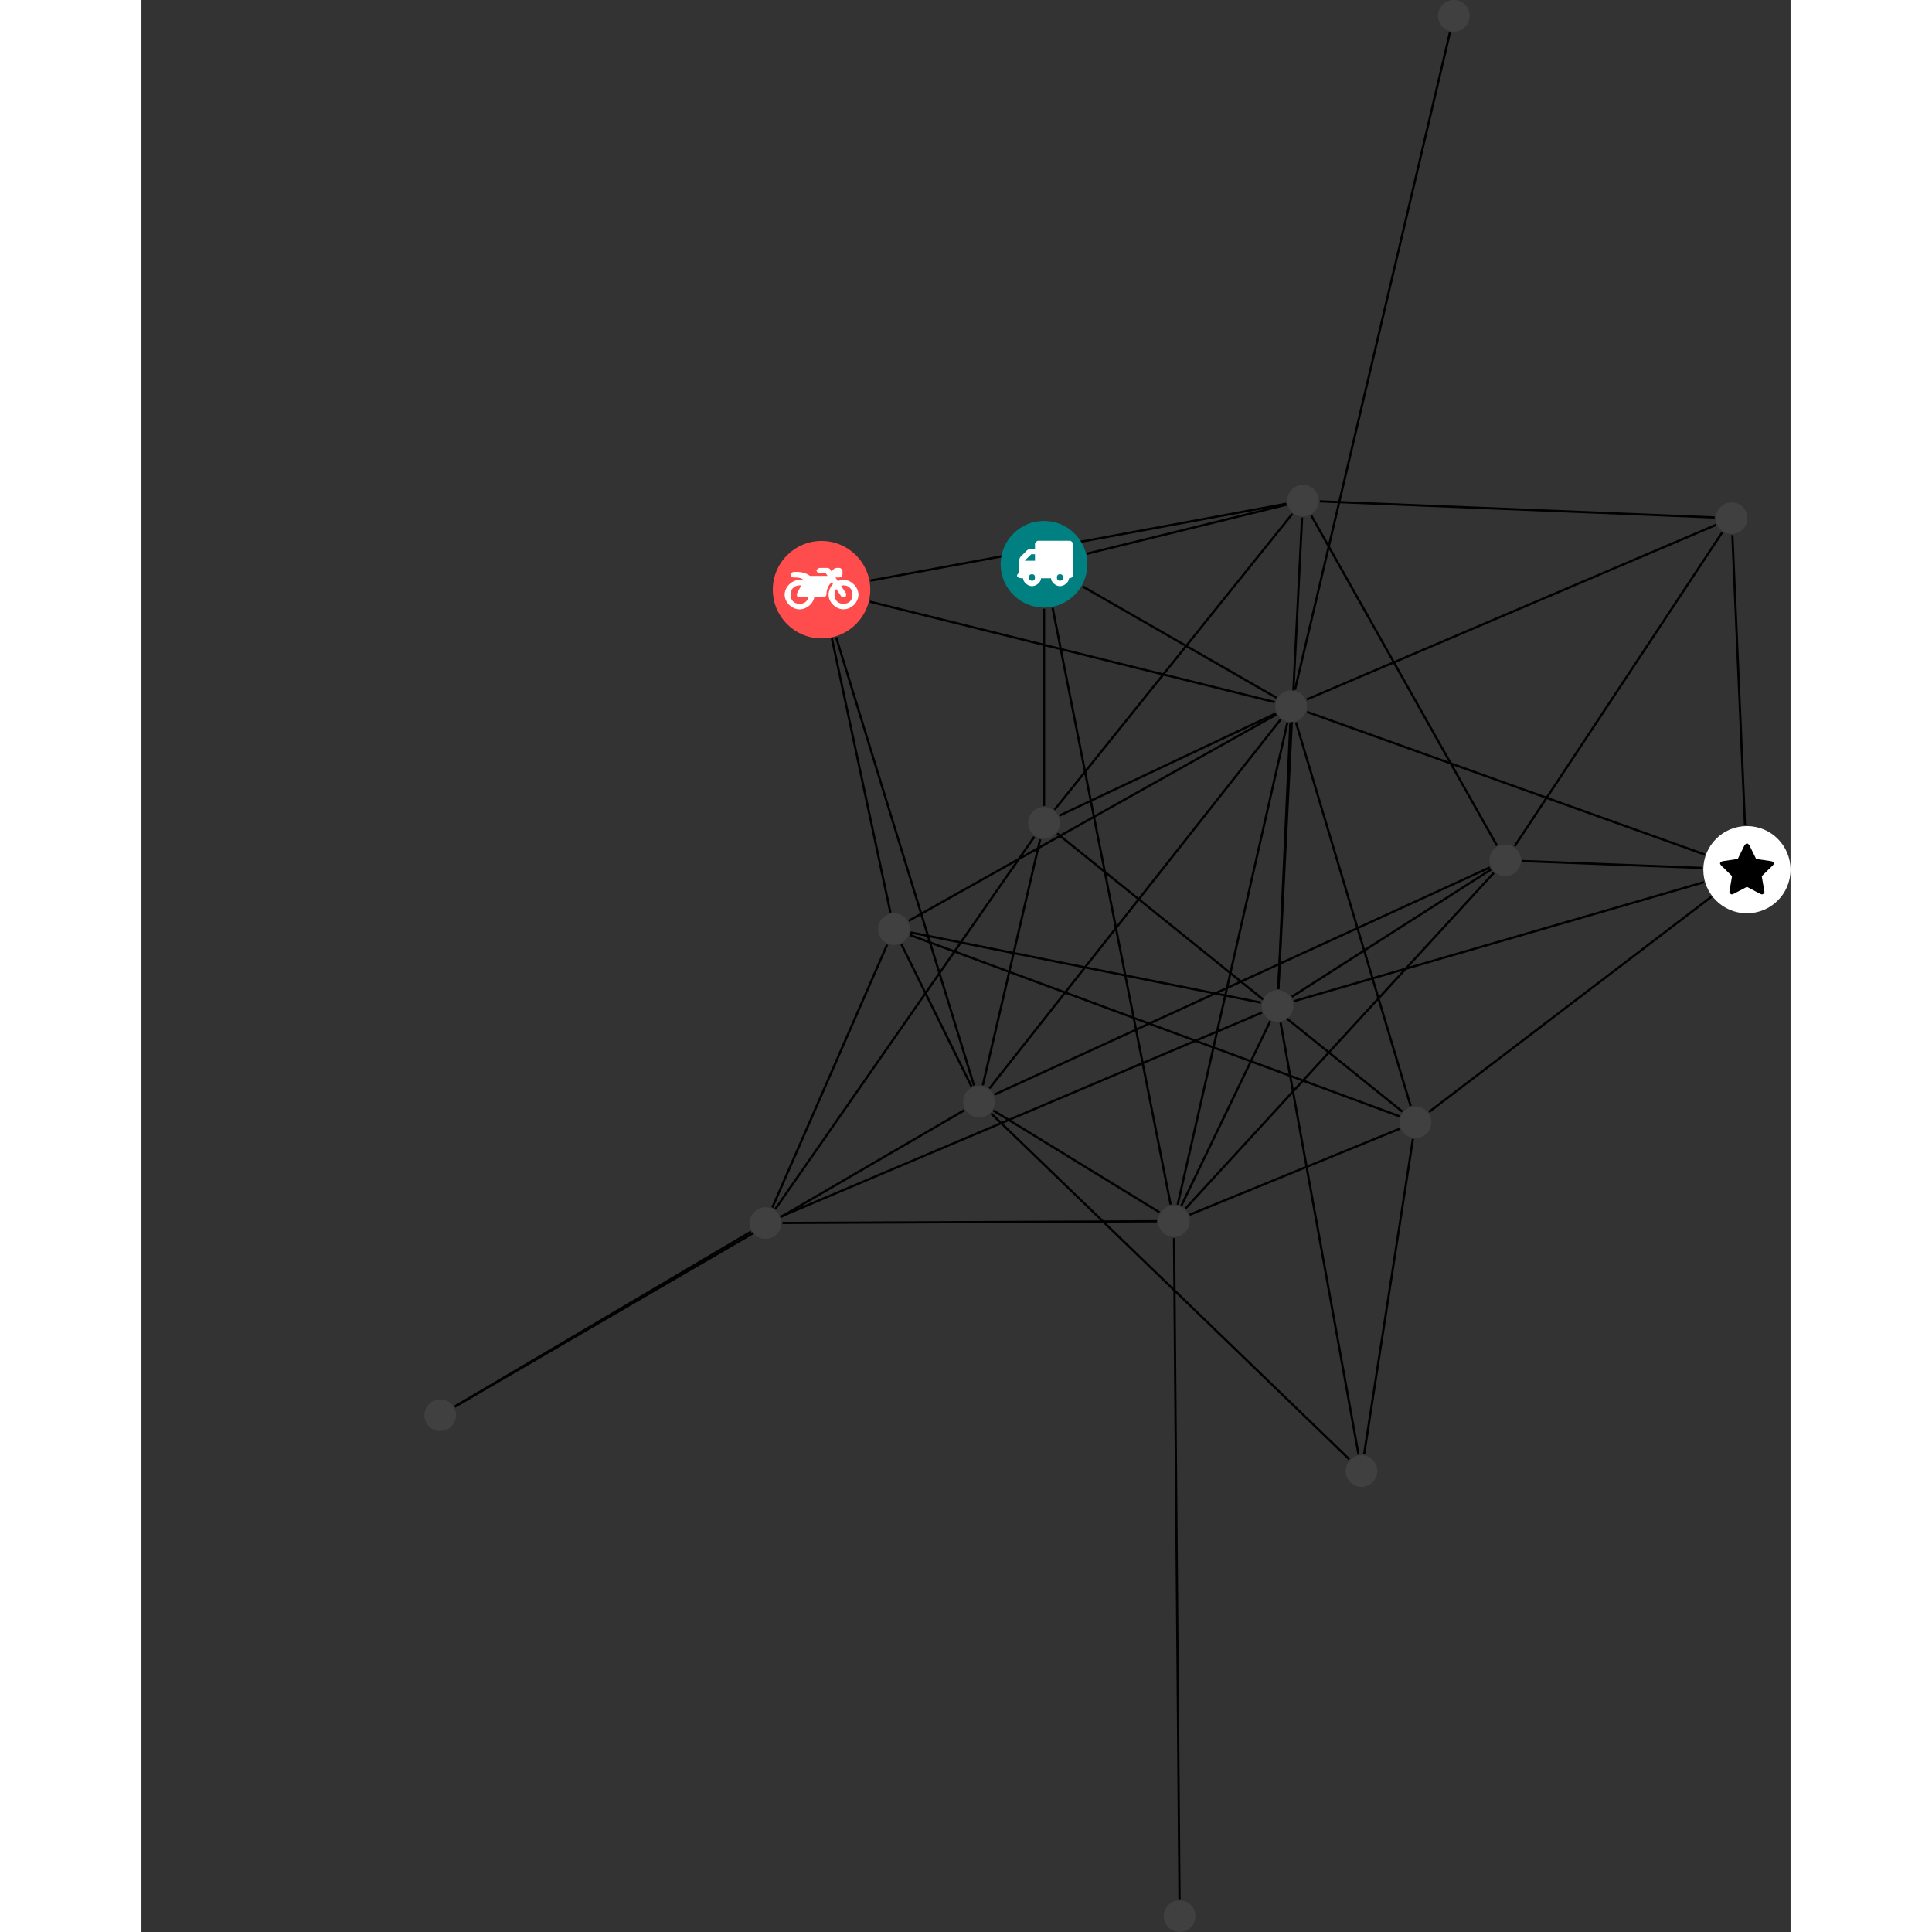 <?xml version="1.0" encoding="UTF-8"?>
<svg xmlns="http://www.w3.org/2000/svg" xmlns:xlink="http://www.w3.org/1999/xlink" width="344.432pt" height="344.432pt" viewBox="-50.439 0.000 293.994 344.432" version="1.1">
<rect x="-50.439" y="0.000" width="293.994" height="344.432" fill="#333333" stroke="none"/>
<defs>
<g>
<symbol overflow="visible" id="glyph0-0">
<path style="stroke:none;" d="M 1.422 -0.75 L 1.422 -7.922 L 3.562 -7.922 L 3.562 -0.891 L 1.422 -0.891 Z M 0.625 0 L 4.531 0 L 4.531 -8.812 L 0.438 -8.812 L 0.438 0 Z M 0.625 0 "/>
</symbol>
<symbol overflow="visible" id="glyph0-1">
<path style="stroke:none;" d="M 3.375 -0.844 C 3.375 -0.453 3.234 -0.266 2.844 -0.266 C 2.469 -0.266 2.297 -0.453 2.297 -0.844 C 2.297 -1.219 2.469 -1.422 2.844 -1.422 C 3.234 -1.422 3.375 -1.219 3.375 -0.844 Z M 1.594 -3.688 L 1.594 -3.859 C 1.594 -3.875 1.578 -3.875 1.594 -3.891 L 2.688 -4.969 C 2.703 -5 2.656 -4.984 2.688 -4.984 L 3.375 -4.984 L 3.375 -3.828 L 1.594 -3.828 Z M 8.359 -0.844 C 8.359 -0.453 8.219 -0.266 7.828 -0.266 C 7.453 -0.266 7.281 -0.453 7.281 -0.844 C 7.281 -1.219 7.453 -1.422 7.828 -1.422 C 8.219 -1.422 8.359 -1.219 8.359 -0.844 Z M 10.141 -6.891 C 10.141 -7.094 9.812 -7.391 9.609 -7.391 L 3.922 -7.391 C 3.719 -7.391 3.375 -7.094 3.375 -6.891 L 3.375 -5.969 L 2.672 -5.969 C 2.469 -5.969 2.078 -5.812 1.938 -5.672 L 0.844 -4.578 C 0.531 -4.266 0.531 -3.734 0.531 -3.328 L 0.531 -1.688 C 0.516 -1.688 0.172 -1.391 0.172 -1.203 C 0.172 -0.781 0.781 -0.703 1.062 -0.703 L 1.25 -0.703 C 1.25 -0.047 2.062 0.703 2.844 0.703 C 3.641 0.703 4.453 -0.047 4.453 -0.703 L 6.234 -0.703 C 6.234 -0.047 7.047 0.703 7.828 0.703 C 8.625 0.703 9.438 -0.047 9.438 -0.703 C 9.547 -0.703 10.141 -0.781 10.141 -1.203 Z M 10.141 -6.891 "/>
</symbol>
<symbol overflow="visible" id="glyph0-2">
<path style="stroke:none;" d="M 12.969 -2.906 C 12.844 -3.984 11.859 -5.016 10.781 -5.219 C 10.234 -5.328 9.703 -5.219 9.328 -5.031 L 8.875 -5.688 L 9.609 -5.688 C 9.812 -5.688 10.141 -5.984 10.141 -6.188 L 10.141 -6.891 C 10.141 -7.094 9.812 -7.391 9.609 -7.391 L 9.047 -7.391 C 8.969 -7.391 8.734 -7.312 8.656 -7.25 L 8.188 -6.766 L 7.891 -7.203 C 7.828 -7.281 7.594 -7.391 7.484 -7.391 L 6.078 -7.391 C 5.906 -7.391 5.547 -7.125 5.516 -6.953 C 5.484 -6.734 5.828 -6.406 6.047 -6.406 L 7.188 -6.406 L 7.484 -5.969 L 4.344 -5.969 C 4.141 -6.125 3.375 -6.672 2.141 -6.672 L 1.422 -6.672 C 1.219 -6.672 0.891 -6.375 0.891 -6.188 C 0.891 -5.984 1.219 -5.688 1.422 -5.688 L 1.781 -5.688 C 2.484 -5.688 2.906 -5.516 3.281 -5.188 L 3.25 -5.141 C 3.078 -5.188 2.797 -5.25 2.5 -5.25 C 1.109 -5.25 -0.172 -4 -0.172 -2.625 C -0.172 -1.25 1.109 0 2.5 0 C 3.75 0 4.953 -1.062 5.109 -2.141 L 6.766 -2.141 C 6.969 -2.141 7.281 -2.438 7.281 -2.625 C 7.281 -3.609 7.688 -4.391 8.219 -4.844 L 8.453 -4.5 C 7.969 -4.062 7.578 -3.203 7.672 -2.359 C 7.781 -1.172 8.969 -0.094 10.141 -0.016 C 11.703 0.094 13.156 -1.344 12.969 -2.906 Z M 2.5 -0.984 C 1.516 -0.984 0.875 -1.641 0.875 -2.625 C 0.875 -3.594 1.516 -4.281 2.5 -4.281 C 2.672 -4.281 2.844 -4.234 2.781 -4.25 L 2.047 -2.891 C 2 -2.781 2 -2.469 2.047 -2.359 C 2.125 -2.25 2.375 -2.141 2.5 -2.141 L 4.031 -2.141 C 3.891 -1.453 3.344 -0.984 2.5 -0.984 Z M 10.328 -0.984 C 9.344 -0.984 8.719 -1.641 8.719 -2.625 C 8.719 -3.109 8.859 -3.469 9.031 -3.641 L 9.906 -2.328 C 9.969 -2.219 10.203 -2.141 10.328 -2.141 C 10.391 -2.141 10.594 -2.188 10.641 -2.234 C 10.812 -2.344 10.844 -2.75 10.734 -2.922 L 9.875 -4.219 C 9.859 -4.219 10.094 -4.281 10.328 -4.281 C 11.297 -4.281 11.922 -3.594 11.922 -2.625 C 11.922 -1.641 11.297 -0.984 10.328 -0.984 Z M 10.328 -0.984 "/>
</symbol>
<symbol overflow="visible" id="glyph0-3">
<path style="stroke:none;" d="M 9.438 -5.078 C 9.438 -5.25 9.078 -5.453 8.938 -5.469 L 6.266 -5.859 L 5.078 -8.266 C 5.031 -8.375 4.75 -8.641 4.625 -8.641 C 4.5 -8.641 4.234 -8.375 4.172 -8.266 L 2.984 -5.859 L 0.312 -5.469 C 0.172 -5.453 -0.172 -5.25 -0.172 -5.078 C -0.172 -4.969 -0.062 -4.781 0.016 -4.719 L 1.969 -2.797 L 1.5 -0.062 C 1.5 -0.016 1.5 0.016 1.5 0.047 C 1.5 0.203 1.75 0.453 1.906 0.453 C 1.984 0.453 2.188 0.406 2.25 0.359 L 4.625 -0.891 L 7 0.359 C 7.062 0.406 7.266 0.453 7.344 0.453 C 7.5 0.453 7.75 0.203 7.75 0.047 C 7.75 0.016 7.75 -0.016 7.734 -0.062 L 7.266 -2.797 L 9.234 -4.719 C 9.297 -4.781 9.438 -4.969 9.438 -5.078 Z M 9.438 -5.078 "/>
</symbol>
</g>
<clipPath id="clip1">
  <path d="M 128 215 L 141 215 L 141 344.434 L 128 344.434 Z M 128 215 "/>
</clipPath>
<clipPath id="clip2">
  <path d="M 228 147 L 243.555 147 L 243.555 163 L 228 163 Z M 228 147 "/>
</clipPath>
<clipPath id="clip3">
  <path d="M 131 338 L 138 338 L 138 344.434 L 131 344.434 Z M 131 338 "/>
</clipPath>
</defs>
<g id="surface1">
<path style="fill:none;stroke-width:0.399;stroke-linecap:butt;stroke-linejoin:miter;stroke:rgb(0%,0%,0%);stroke-opacity:1;stroke-miterlimit:10;" d="M 0.002 -7.927 L 0.002 -43.091 " transform="matrix(1,0,0,-1,110.463,100.593)"/>
<path style="fill:none;stroke-width:0.399;stroke-linecap:butt;stroke-linejoin:miter;stroke:rgb(0%,0%,0%);stroke-opacity:1;stroke-miterlimit:10;" d="M 6.877 -3.95 L 41.439 -23.798 " transform="matrix(1,0,0,-1,110.463,100.593)"/>
<path style="fill:none;stroke-width:0.399;stroke-linecap:butt;stroke-linejoin:miter;stroke:rgb(0%,0%,0%);stroke-opacity:1;stroke-miterlimit:10;" d="M 7.701 1.89 L 43.232 10.62 " transform="matrix(1,0,0,-1,110.463,100.593)"/>
<path style="fill:none;stroke-width:0.399;stroke-linecap:butt;stroke-linejoin:miter;stroke:rgb(0%,0%,0%);stroke-opacity:1;stroke-miterlimit:10;" d="M 1.537 -7.778 L 22.576 -114.153 " transform="matrix(1,0,0,-1,110.463,100.593)"/>
<path style="fill:none;stroke-width:0.399;stroke-linecap:butt;stroke-linejoin:miter;stroke:rgb(0%,0%,0%);stroke-opacity:1;stroke-miterlimit:10;" d="M 56.068 -158.696 L 42.174 -81.712 " transform="matrix(1,0,0,-1,110.463,100.593)"/>
<path style="fill:none;stroke-width:0.399;stroke-linecap:butt;stroke-linejoin:miter;stroke:rgb(0%,0%,0%);stroke-opacity:1;stroke-miterlimit:10;" d="M 57.068 -158.684 L 65.771 -102.458 " transform="matrix(1,0,0,-1,110.463,100.593)"/>
<path style="fill:none;stroke-width:0.399;stroke-linecap:butt;stroke-linejoin:miter;stroke:rgb(0%,0%,0%);stroke-opacity:1;stroke-miterlimit:10;" d="M 54.435 -159.571 L -9.424 -97.907 " transform="matrix(1,0,0,-1,110.463,100.593)"/>
<path style="fill:none;stroke-width:0.399;stroke-linecap:butt;stroke-linejoin:miter;stroke:rgb(0%,0%,0%);stroke-opacity:1;stroke-miterlimit:10;" d="M 72.377 94.839 L 44.748 -22.364 " transform="matrix(1,0,0,-1,110.463,100.593)"/>
<path style="fill:none;stroke-width:0.399;stroke-linecap:butt;stroke-linejoin:miter;stroke:rgb(0%,0%,0%);stroke-opacity:1;stroke-miterlimit:10;" d="M -37.811 -13.223 L -27.381 -62.094 " transform="matrix(1,0,0,-1,110.463,100.593)"/>
<path style="fill:none;stroke-width:0.399;stroke-linecap:butt;stroke-linejoin:miter;stroke:rgb(0%,0%,0%);stroke-opacity:1;stroke-miterlimit:10;" d="M -37.053 -13.028 L -12.479 -92.927 " transform="matrix(1,0,0,-1,110.463,100.593)"/>
<path style="fill:none;stroke-width:0.399;stroke-linecap:butt;stroke-linejoin:miter;stroke:rgb(0%,0%,0%);stroke-opacity:1;stroke-miterlimit:10;" d="M -31.037 -6.673 L 41.127 -24.575 " transform="matrix(1,0,0,-1,110.463,100.593)"/>
<path style="fill:none;stroke-width:0.399;stroke-linecap:butt;stroke-linejoin:miter;stroke:rgb(0%,0%,0%);stroke-opacity:1;stroke-miterlimit:10;" d="M -30.924 -2.915 L 43.193 10.788 " transform="matrix(1,0,0,-1,110.463,100.593)"/>
<path style="fill:none;stroke-width:0.399;stroke-linecap:butt;stroke-linejoin:miter;stroke:rgb(0%,0%,0%);stroke-opacity:1;stroke-miterlimit:10;" d="M 2.349 -48.001 L 63.885 -97.583 " transform="matrix(1,0,0,-1,110.463,100.593)"/>
<path style="fill:none;stroke-width:0.399;stroke-linecap:butt;stroke-linejoin:miter;stroke:rgb(0%,0%,0%);stroke-opacity:1;stroke-miterlimit:10;" d="M -1.725 -48.587 L -47.916 -114.973 " transform="matrix(1,0,0,-1,110.463,100.593)"/>
<path style="fill:none;stroke-width:0.399;stroke-linecap:butt;stroke-linejoin:miter;stroke:rgb(0%,0%,0%);stroke-opacity:1;stroke-miterlimit:10;" d="M -0.686 -49.048 L -10.908 -92.872 " transform="matrix(1,0,0,-1,110.463,100.593)"/>
<path style="fill:none;stroke-width:0.399;stroke-linecap:butt;stroke-linejoin:miter;stroke:rgb(0%,0%,0%);stroke-opacity:1;stroke-miterlimit:10;" d="M 2.728 -44.821 L 41.326 -26.591 " transform="matrix(1,0,0,-1,110.463,100.593)"/>
<path style="fill:none;stroke-width:0.399;stroke-linecap:butt;stroke-linejoin:miter;stroke:rgb(0%,0%,0%);stroke-opacity:1;stroke-miterlimit:10;" d="M 1.889 -43.759 L 44.271 8.988 " transform="matrix(1,0,0,-1,110.463,100.593)"/>
<path style="fill:none;stroke-width:0.399;stroke-linecap:butt;stroke-linejoin:miter;stroke:rgb(0%,0%,0%);stroke-opacity:1;stroke-miterlimit:10;" d="M 44.533 -77.899 L 117.658 -56.677 " transform="matrix(1,0,0,-1,110.463,100.593)"/>
<path style="fill:none;stroke-width:0.399;stroke-linecap:butt;stroke-linejoin:miter;stroke:rgb(0%,0%,0%);stroke-opacity:1;stroke-miterlimit:10;" d="M 38.857 -79.919 L -46.861 -116.27 " transform="matrix(1,0,0,-1,110.463,100.593)"/>
<path style="fill:none;stroke-width:0.399;stroke-linecap:butt;stroke-linejoin:miter;stroke:rgb(0%,0%,0%);stroke-opacity:1;stroke-miterlimit:10;" d="M 38.678 -78.149 L -23.795 -65.637 " transform="matrix(1,0,0,-1,110.463,100.593)"/>
<path style="fill:none;stroke-width:0.399;stroke-linecap:butt;stroke-linejoin:miter;stroke:rgb(0%,0%,0%);stroke-opacity:1;stroke-miterlimit:10;" d="M 41.771 -75.727 L 43.92 -28.313 " transform="matrix(1,0,0,-1,110.463,100.593)"/>
<path style="fill:none;stroke-width:0.399;stroke-linecap:butt;stroke-linejoin:miter;stroke:rgb(0%,0%,0%);stroke-opacity:1;stroke-miterlimit:10;" d="M 41.787 -75.727 L 46.01 8.323 " transform="matrix(1,0,0,-1,110.463,100.593)"/>
<path style="fill:none;stroke-width:0.399;stroke-linecap:butt;stroke-linejoin:miter;stroke:rgb(0%,0%,0%);stroke-opacity:1;stroke-miterlimit:10;" d="M 40.326 -81.458 L 24.471 -114.395 " transform="matrix(1,0,0,-1,110.463,100.593)"/>
<path style="fill:none;stroke-width:0.399;stroke-linecap:butt;stroke-linejoin:miter;stroke:rgb(0%,0%,0%);stroke-opacity:1;stroke-miterlimit:10;" d="M 44.178 -77.114 L 79.689 -54.415 " transform="matrix(1,0,0,-1,110.463,100.593)"/>
<path style="fill:none;stroke-width:0.399;stroke-linecap:butt;stroke-linejoin:miter;stroke:rgb(0%,0%,0%);stroke-opacity:1;stroke-miterlimit:10;" d="M 68.635 -97.645 L 118.975 -59.286 " transform="matrix(1,0,0,-1,110.463,100.593)"/>
<path style="fill:none;stroke-width:0.399;stroke-linecap:butt;stroke-linejoin:miter;stroke:rgb(0%,0%,0%);stroke-opacity:1;stroke-miterlimit:10;" d="M 63.404 -98.427 L -23.924 -66.094 " transform="matrix(1,0,0,-1,110.463,100.593)"/>
<path style="fill:none;stroke-width:0.399;stroke-linecap:butt;stroke-linejoin:miter;stroke:rgb(0%,0%,0%);stroke-opacity:1;stroke-miterlimit:10;" d="M 65.369 -96.583 L 44.92 -28.192 " transform="matrix(1,0,0,-1,110.463,100.593)"/>
<path style="fill:none;stroke-width:0.399;stroke-linecap:butt;stroke-linejoin:miter;stroke:rgb(0%,0%,0%);stroke-opacity:1;stroke-miterlimit:10;" d="M 63.443 -100.618 L 25.955 -115.969 " transform="matrix(1,0,0,-1,110.463,100.593)"/>
<path style="fill:none;stroke-width:0.399;stroke-linecap:butt;stroke-linejoin:miter;stroke:rgb(0%,0%,0%);stroke-opacity:1;stroke-miterlimit:10;" d="M 117.81 -51.759 L 46.896 -26.321 " transform="matrix(1,0,0,-1,110.463,100.593)"/>
<path style="fill:none;stroke-width:0.399;stroke-linecap:butt;stroke-linejoin:miter;stroke:rgb(0%,0%,0%);stroke-opacity:1;stroke-miterlimit:10;" d="M 124.971 -46.485 L 122.721 5.198 " transform="matrix(1,0,0,-1,110.463,100.593)"/>
<path style="fill:none;stroke-width:0.399;stroke-linecap:butt;stroke-linejoin:miter;stroke:rgb(0%,0%,0%);stroke-opacity:1;stroke-miterlimit:10;" d="M 117.35 -54.145 L 85.244 -52.907 " transform="matrix(1,0,0,-1,110.463,100.593)"/>
<path style="fill:none;stroke-width:0.399;stroke-linecap:butt;stroke-linejoin:miter;stroke:rgb(0%,0%,0%);stroke-opacity:1;stroke-miterlimit:10;" d="M -48.432 -114.684 L -27.959 -67.813 " transform="matrix(1,0,0,-1,110.463,100.593)"/>
<path style="fill:none;stroke-width:0.399;stroke-linecap:butt;stroke-linejoin:miter;stroke:rgb(0%,0%,0%);stroke-opacity:1;stroke-miterlimit:10;" d="M -52.236 -118.985 L -105.049 -150.173 " transform="matrix(1,0,0,-1,110.463,100.593)"/>
<path style="fill:none;stroke-width:0.399;stroke-linecap:butt;stroke-linejoin:miter;stroke:rgb(0%,0%,0%);stroke-opacity:1;stroke-miterlimit:10;" d="M -46.623 -117.434 L 20.146 -117.13 " transform="matrix(1,0,0,-1,110.463,100.593)"/>
<path style="fill:none;stroke-width:0.399;stroke-linecap:butt;stroke-linejoin:miter;stroke:rgb(0%,0%,0%);stroke-opacity:1;stroke-miterlimit:10;" d="M -25.42 -67.755 L -12.928 -93.102 " transform="matrix(1,0,0,-1,110.463,100.593)"/>
<path style="fill:none;stroke-width:0.399;stroke-linecap:butt;stroke-linejoin:miter;stroke:rgb(0%,0%,0%);stroke-opacity:1;stroke-miterlimit:10;" d="M -24.119 -63.567 L 41.424 -26.778 " transform="matrix(1,0,0,-1,110.463,100.593)"/>
<path style="fill:none;stroke-width:0.399;stroke-linecap:butt;stroke-linejoin:miter;stroke:rgb(0%,0%,0%);stroke-opacity:1;stroke-miterlimit:10;" d="M -105.037 -150.192 L -14.201 -97.329 " transform="matrix(1,0,0,-1,110.463,100.593)"/>
<path style="fill:none;stroke-width:0.399;stroke-linecap:butt;stroke-linejoin:miter;stroke:rgb(0%,0%,0%);stroke-opacity:1;stroke-miterlimit:10;" d="M -9.725 -93.442 L 42.189 -27.669 " transform="matrix(1,0,0,-1,110.463,100.593)"/>
<path style="fill:none;stroke-width:0.399;stroke-linecap:butt;stroke-linejoin:miter;stroke:rgb(0%,0%,0%);stroke-opacity:1;stroke-miterlimit:10;" d="M -9.022 -97.387 L 20.588 -115.536 " transform="matrix(1,0,0,-1,110.463,100.593)"/>
<path style="fill:none;stroke-width:0.399;stroke-linecap:butt;stroke-linejoin:miter;stroke:rgb(0%,0%,0%);stroke-opacity:1;stroke-miterlimit:10;" d="M -8.85 -94.552 L 79.486 -54.048 " transform="matrix(1,0,0,-1,110.463,100.593)"/>
<path style="fill:none;stroke-width:0.399;stroke-linecap:butt;stroke-linejoin:miter;stroke:rgb(0%,0%,0%);stroke-opacity:1;stroke-miterlimit:10;" d="M 43.389 -28.243 L 23.83 -114.173 " transform="matrix(1,0,0,-1,110.463,100.593)"/>
<path style="fill:none;stroke-width:0.399;stroke-linecap:butt;stroke-linejoin:miter;stroke:rgb(0%,0%,0%);stroke-opacity:1;stroke-miterlimit:10;" d="M 46.834 -24.114 L 119.81 7.03 " transform="matrix(1,0,0,-1,110.463,100.593)"/>
<path style="fill:none;stroke-width:0.399;stroke-linecap:butt;stroke-linejoin:miter;stroke:rgb(0%,0%,0%);stroke-opacity:1;stroke-miterlimit:10;" d="M 49.178 11.214 L 119.572 8.339 " transform="matrix(1,0,0,-1,110.463,100.593)"/>
<path style="fill:none;stroke-width:0.399;stroke-linecap:butt;stroke-linejoin:miter;stroke:rgb(0%,0%,0%);stroke-opacity:1;stroke-miterlimit:10;" d="M 47.642 8.71 L 80.752 -50.161 " transform="matrix(1,0,0,-1,110.463,100.593)"/>
<g clip-path="url(#clip1)" clip-rule="nonzero">
<path style="fill:none;stroke-width:0.399;stroke-linecap:butt;stroke-linejoin:miter;stroke:rgb(0%,0%,0%);stroke-opacity:1;stroke-miterlimit:10;" d="M 24.158 -238.009 L 23.185 -120.13 " transform="matrix(1,0,0,-1,110.463,100.593)"/>
</g>
<path style="fill:none;stroke-width:0.399;stroke-linecap:butt;stroke-linejoin:miter;stroke:rgb(0%,0%,0%);stroke-opacity:1;stroke-miterlimit:10;" d="M 25.201 -114.891 L 80.189 -55.012 " transform="matrix(1,0,0,-1,110.463,100.593)"/>
<path style="fill:none;stroke-width:0.399;stroke-linecap:butt;stroke-linejoin:miter;stroke:rgb(0%,0%,0%);stroke-opacity:1;stroke-miterlimit:10;" d="M 120.924 5.698 L 83.896 -50.274 " transform="matrix(1,0,0,-1,110.463,100.593)"/>
<path style=" stroke:none;fill-rule:nonzero;fill:rgb(0%,50%,50%);fill-opacity:1;" d="M 118.191 100.594 C 118.191 96.324 114.73 92.863 110.465 92.863 C 106.195 92.863 102.734 96.324 102.734 100.594 C 102.734 104.863 106.195 108.32 110.465 108.32 C 114.73 108.32 118.191 104.863 118.191 100.594 Z M 118.191 100.594 "/>
<g style="fill:rgb(100%,100%,100%);fill-opacity:1;">
  <use xlink:href="#glyph0-1" x="105.482" y="103.796"/>
</g>
<path style=" stroke:none;fill-rule:nonzero;fill:rgb(25%,25%,25%);fill-opacity:1;" d="M 169.887 262.258 C 169.887 260.699 168.625 259.438 167.066 259.438 C 165.512 259.438 164.25 260.699 164.25 262.258 C 164.25 263.812 165.512 265.074 167.066 265.074 C 168.625 265.074 169.887 263.812 169.887 262.258 Z M 169.887 262.258 "/>
<path style=" stroke:none;fill-rule:nonzero;fill:rgb(25%,25%,25%);fill-opacity:1;" d="M 186.348 2.816 C 186.348 1.262 185.086 0 183.531 0 C 181.973 0 180.711 1.262 180.711 2.816 C 180.711 4.375 181.973 5.637 183.531 5.637 C 185.086 5.637 186.348 4.375 186.348 2.816 Z M 186.348 2.816 "/>
<path style=" stroke:none;fill-rule:nonzero;fill:rgb(100%,29.999%,29.999%);fill-opacity:1;" d="M 79.488 105.125 C 79.488 100.328 75.598 96.438 70.801 96.438 C 66.004 96.438 62.113 100.328 62.113 105.125 C 62.113 109.922 66.004 113.812 70.801 113.812 C 75.598 113.812 79.488 109.922 79.488 105.125 Z M 79.488 105.125 "/>
<g style="fill:rgb(100%,100%,100%);fill-opacity:1;">
  <use xlink:href="#glyph0-2" x="64.399" y="108.637"/>
</g>
<path style=" stroke:none;fill-rule:nonzero;fill:rgb(25%,25%,25%);fill-opacity:1;" d="M 113.281 146.703 C 113.281 145.145 112.02 143.883 110.465 143.883 C 108.906 143.883 107.645 145.145 107.645 146.703 C 107.645 148.258 108.906 149.52 110.465 149.52 C 112.02 149.52 113.281 148.258 113.281 146.703 Z M 113.281 146.703 "/>
<path style=" stroke:none;fill-rule:nonzero;fill:rgb(25%,25%,25%);fill-opacity:1;" d="M 154.918 179.332 C 154.918 177.777 153.656 176.516 152.098 176.516 C 150.543 176.516 149.281 177.777 149.281 179.332 C 149.281 180.887 150.543 182.148 152.098 182.148 C 153.656 182.148 154.918 180.887 154.918 179.332 Z M 154.918 179.332 "/>
<path style=" stroke:none;fill-rule:nonzero;fill:rgb(25%,25%,25%);fill-opacity:1;" d="M 179.516 200.066 C 179.516 198.512 178.254 197.25 176.695 197.25 C 175.141 197.25 173.879 198.512 173.879 200.066 C 173.879 201.625 175.141 202.887 176.695 202.887 C 178.254 202.887 179.516 201.625 179.516 200.066 Z M 179.516 200.066 "/>
<g clip-path="url(#clip2)" clip-rule="nonzero">
<path style=" stroke:none;fill-rule:nonzero;fill:rgb(100%,100%,100%);fill-opacity:1;" d="M 243.555 155.047 C 243.555 150.75 240.074 147.27 235.781 147.27 C 231.484 147.27 228.004 150.75 228.004 155.047 C 228.004 159.34 231.484 162.82 235.781 162.82 C 240.074 162.82 243.555 159.34 243.555 155.047 Z M 243.555 155.047 "/>
</g>
<g style="fill:rgb(0%,0%,0%);fill-opacity:1;">
  <use xlink:href="#glyph0-3" x="231.157" y="158.995"/>
</g>
<path style=" stroke:none;fill-rule:nonzero;fill:rgb(25%,25%,25%);fill-opacity:1;" d="M 63.645 218.039 C 63.645 216.484 62.383 215.223 60.824 215.223 C 59.27 215.223 58.008 216.484 58.008 218.039 C 58.008 219.598 59.27 220.859 60.824 220.859 C 62.383 220.859 63.645 219.598 63.645 218.039 Z M 63.645 218.039 "/>
<path style=" stroke:none;fill-rule:nonzero;fill:rgb(25%,25%,25%);fill-opacity:1;" d="M 86.527 165.637 C 86.527 164.082 85.266 162.82 83.711 162.82 C 82.156 162.82 80.895 164.082 80.895 165.637 C 80.895 167.195 82.156 168.457 83.711 168.457 C 85.266 168.457 86.527 167.195 86.527 165.637 Z M 86.527 165.637 "/>
<path style=" stroke:none;fill-rule:nonzero;fill:rgb(25%,25%,25%);fill-opacity:1;" d="M 5.637 252.301 C 5.637 250.742 4.375 249.48 2.816 249.48 C 1.262 249.48 0 250.742 0 252.301 C 0 253.855 1.262 255.117 2.816 255.117 C 4.375 255.117 5.637 253.855 5.637 252.301 Z M 5.637 252.301 "/>
<path style=" stroke:none;fill-rule:nonzero;fill:rgb(25%,25%,25%);fill-opacity:1;" d="M 101.688 196.402 C 101.688 194.848 100.426 193.586 98.871 193.586 C 97.312 193.586 96.051 194.848 96.051 196.402 C 96.051 197.961 97.312 199.223 98.871 199.223 C 100.426 199.223 101.688 197.961 101.688 196.402 Z M 101.688 196.402 "/>
<path style=" stroke:none;fill-rule:nonzero;fill:rgb(25%,25%,25%);fill-opacity:1;" d="M 157.34 125.895 C 157.34 124.336 156.078 123.074 154.52 123.074 C 152.965 123.074 151.703 124.336 151.703 125.895 C 151.703 127.449 152.965 128.711 154.52 128.711 C 156.078 128.711 157.34 127.449 157.34 125.895 Z M 157.34 125.895 "/>
<path style=" stroke:none;fill-rule:nonzero;fill:rgb(25%,25%,25%);fill-opacity:1;" d="M 159.441 89.254 C 159.441 87.699 158.18 86.438 156.625 86.438 C 155.07 86.438 153.809 87.699 153.809 89.254 C 153.809 90.812 155.07 92.074 156.625 92.074 C 158.18 92.074 159.441 90.812 159.441 89.254 Z M 159.441 89.254 "/>
<g clip-path="url(#clip3)" clip-rule="nonzero">
<path style=" stroke:none;fill-rule:nonzero;fill:rgb(25%,25%,25%);fill-opacity:1;" d="M 137.465 341.613 C 137.465 340.059 136.203 338.797 134.648 338.797 C 133.09 338.797 131.828 340.059 131.828 341.613 C 131.828 343.172 133.09 344.434 134.648 344.434 C 136.203 344.434 137.465 343.172 137.465 341.613 Z M 137.465 341.613 "/>
</g>
<path style=" stroke:none;fill-rule:nonzero;fill:rgb(25%,25%,25%);fill-opacity:1;" d="M 136.441 217.707 C 136.441 216.148 135.18 214.887 133.625 214.887 C 132.07 214.887 130.809 216.148 130.809 217.707 C 130.809 219.262 132.07 220.523 133.625 220.523 C 135.18 220.523 136.441 219.262 136.441 217.707 Z M 136.441 217.707 "/>
<path style=" stroke:none;fill-rule:nonzero;fill:rgb(25%,25%,25%);fill-opacity:1;" d="M 235.867 92.379 C 235.867 90.824 234.605 89.562 233.051 89.562 C 231.492 89.562 230.23 90.824 230.23 92.379 C 230.23 93.934 231.492 95.195 233.051 95.195 C 234.605 95.195 235.867 93.934 235.867 92.379 Z M 235.867 92.379 "/>
<path style=" stroke:none;fill-rule:nonzero;fill:rgb(25%,25%,25%);fill-opacity:1;" d="M 195.512 153.383 C 195.512 151.828 194.25 150.566 192.691 150.566 C 191.137 150.566 189.875 151.828 189.875 153.383 C 189.875 154.941 191.137 156.203 192.691 156.203 C 194.25 156.203 195.512 154.941 195.512 153.383 Z M 195.512 153.383 "/>
</g>
</svg>
